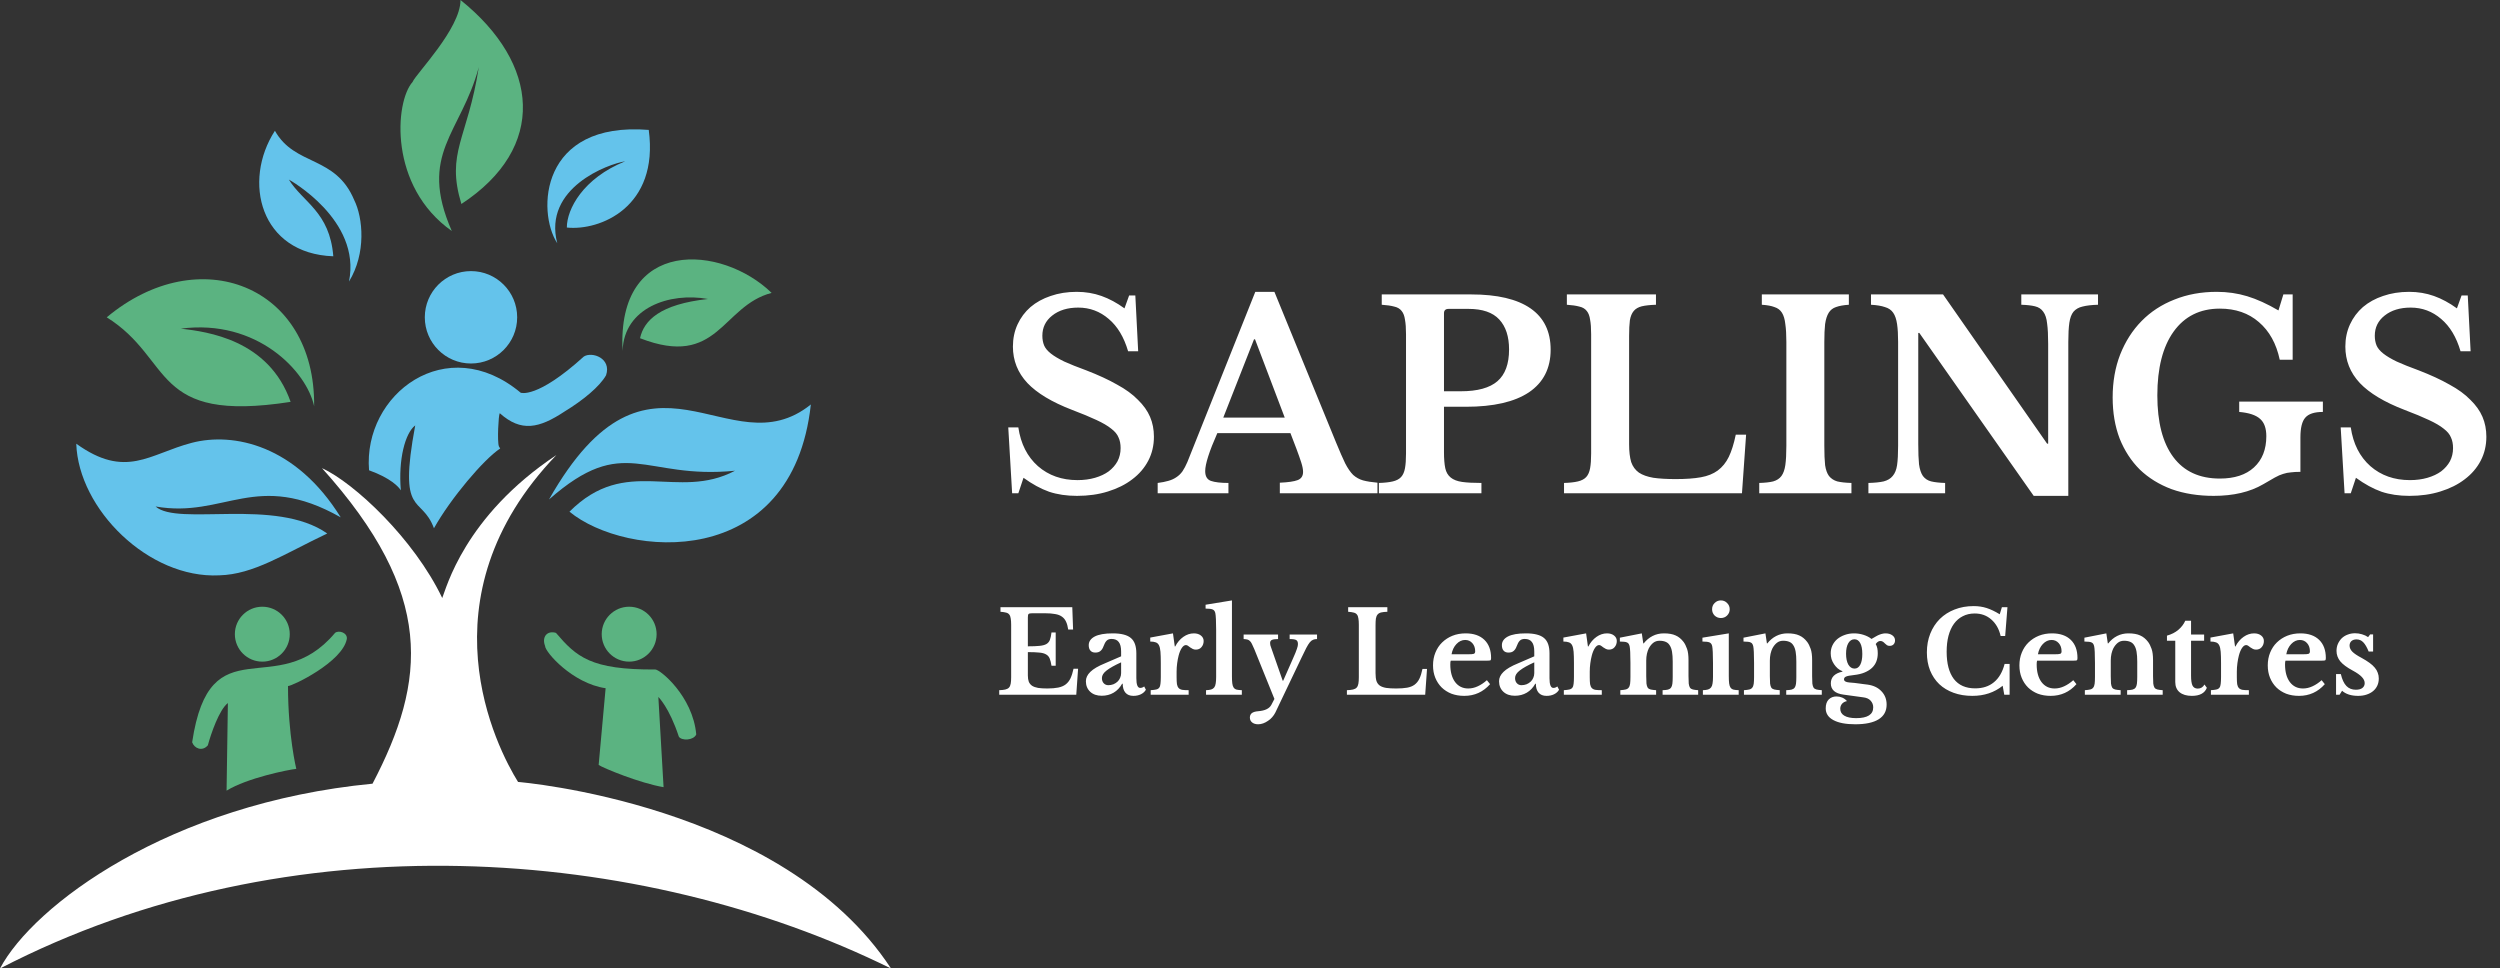 <svg width="968" height="375" viewBox="0 0 968 375" fill="none" xmlns="http://www.w3.org/2000/svg">
<rect x="0" y="0" width="968" height="375" fill="#333333" stroke="none"/>
<path d="M87.73 306.142L88.236 272.22C84.862 274.785 81.657 284.202 80.476 288.59C78.281 291.122 75.245 289.772 74.402 287.409C81.318 241.167 106.961 272.22 129.737 245.048C131.254 243.867 134.628 245.048 134.292 247.411C132.604 256.356 113.203 265.638 111.517 265.638C111.516 284.709 114.723 297.704 114.723 297.704C111.517 298.041 95.658 301.248 87.73 306.142Z" fill="#5BB381"/>
<path d="M345 375.001C248.333 327.24 112.02 316.945 0 375.001C12.822 350.698 65.457 311.038 144.242 303.444C165.161 263.446 168.535 230.03 124.672 181.256C137.156 186.994 160.269 208.597 171.235 231.549C172.753 228.005 179.67 199.989 215.435 176.193C162.293 231.549 192.491 289.773 200.589 302.768C200.589 302.768 303.161 311.038 345 375.001Z" fill="white"/>
<ellipse cx="243.609" cy="245.555" rx="10.628" ry="10.632" fill="#5BB381"/>
<ellipse cx="182.367" cy="122.86" rx="17.883" ry="17.889" fill="#64C3EB"/>
<path d="M193.671 173.657C187.261 177.876 174.439 193.065 168.028 204.541C163.136 191.377 154.026 200.828 160.774 164.712C156.86 167.683 154.194 177.876 155.207 189.859C154.363 188.508 151.326 185.133 142.891 182.095C140.529 152.561 172.921 128.089 201.601 152.055C201.601 152.055 207.843 154.586 226.063 138.047C229.268 136.022 236.86 138.722 234.667 145.304C232.202 149.679 225.726 154.997 218.64 159.312C208.686 165.894 201.797 167.392 193.503 159.987C192.997 160.662 192.491 170.957 193.165 172.813L193.671 173.657Z" fill="#64C3EB"/>
<ellipse cx="101.566" cy="245.555" rx="10.628" ry="10.632" fill="#5BB381"/>
<path d="M262.84 285.214C259.129 273.906 254.911 269.856 254.911 269.856L256.935 304.791C247.825 303.272 233.486 297.365 231.798 296.184L234.498 266.481C221.676 264.624 211.048 252.473 211.048 250.11C209.699 246.566 211.892 244.035 215.265 245.047C223.195 254.33 228.762 259.393 253.73 259.224C255.586 259.224 268.239 269.519 269.588 284.37C268.576 286.733 263.852 286.902 262.84 285.214Z" fill="#5BB381"/>
<path d="M313.958 156.612C306.872 221.588 242.258 216.018 220.496 198.129C242.596 176.02 262.165 194.079 284.603 182.265C249.007 185.809 241.921 167.582 212.566 193.403C251.706 124.378 282.073 182.265 313.958 156.612Z" fill="#64C3EB"/>
<path d="M60.235 196.107C68.839 203.87 106.797 192.563 126.705 206.57C110.002 214.502 98.213 222.438 84.866 222.772C57.535 224.12 30.374 197.118 29.531 171.804C48.763 185.642 57.893 175.736 74.237 171.466C90.371 167.251 114.557 172.309 131.934 200.325C99.205 181.76 86.89 200.831 60.235 196.107Z" fill="#64C3EB"/>
<path d="M112.525 155.604C58.202 164.043 67.481 139.234 41.332 122.863C77.097 92.992 122.141 110.544 121.635 157.292C118.767 143.791 99.535 123.37 70.012 127.251C80.134 128.433 104.09 131.471 112.525 155.604Z" fill="#5BB381"/>
<path d="M129.052 99.234C100.709 98.221 93.793 70.206 106.445 50.629C114.205 64.468 129.895 60.08 137.149 77.463C140.546 84.278 141.873 98.052 135.125 109.022C140.017 85.057 111.844 69.531 111.844 69.531C117.242 78.307 127.702 82.019 129.052 99.234Z" fill="#64C3EB"/>
<path d="M178.648 78.983C211.883 57.212 209.015 24.64 178.311 0C178.311 11.139 160.937 28.69 159.755 31.728C152.84 39.491 150.477 72.232 174.937 89.446C161.78 59.406 178.482 51.811 185.396 25.99C181.013 54.005 172.577 58.9 178.648 78.983Z" fill="#5BB381"/>
<path d="M219.479 88.103C232.132 89.45 255.244 80.337 251.195 50.299C209.02 46.92 207.839 82.024 215.767 94.179C210.2 72.742 235.506 63.46 242.085 62.45C225.721 69.029 219.479 81.012 219.479 88.103Z" fill="#64C3EB"/>
<path d="M274.137 115.768C259.291 113.068 241.577 119.144 241.071 135.852C238.709 91.635 279.535 94.675 298.769 113.407C279.368 118.47 278.187 142.773 247.82 130.957C249.337 124.038 255.579 117.794 274.137 115.768Z" fill="#5BB381"/>
<path d="M390.4 165.5H394.3C395.233 171.834 397.767 176.834 401.9 180.5C406.033 184.1 411.133 185.9 417.2 185.9C419.667 185.9 421.933 185.6 424 185C426.067 184.4 427.833 183.567 429.3 182.5C430.767 181.367 431.9 180.067 432.7 178.6C433.5 177.067 433.9 175.367 433.9 173.5C433.9 171.9 433.633 170.534 433.1 169.4C432.633 168.2 431.7 167.067 430.3 166C428.9 164.867 426.967 163.734 424.5 162.6C422.1 161.467 418.967 160.167 415.1 158.7C407.3 155.7 401.533 152.234 397.8 148.3C394.067 144.3 392.2 139.6 392.2 134.2C392.2 131.067 392.8 128.2 394 125.6C395.2 123 396.867 120.767 399 118.9C401.2 117.034 403.8 115.6 406.8 114.6C409.867 113.534 413.233 113 416.9 113C420.3 113 423.5 113.534 426.5 114.6C429.5 115.667 432.467 117.267 435.4 119.4L437.2 114.4H439.6L440.7 136H436.8C435.2 130.534 432.7 126.367 429.3 123.5C425.9 120.567 421.967 119.1 417.5 119.1C413.367 119.1 410 120.134 407.4 122.2C404.867 124.2 403.6 126.8 403.6 130C403.6 131.4 403.833 132.667 404.3 133.8C404.767 134.867 405.633 135.9 406.9 136.9C408.167 137.9 409.9 138.934 412.1 140C414.3 141 417.133 142.134 420.6 143.4C425.267 145.2 429.233 147.034 432.5 148.9C435.833 150.7 438.533 152.667 440.6 154.8C442.733 156.867 444.3 159.067 445.3 161.4C446.3 163.734 446.8 166.3 446.8 169.1C446.8 172.5 446.067 175.6 444.6 178.4C443.133 181.2 441.067 183.6 438.4 185.6C435.8 187.6 432.667 189.167 429 190.3C425.4 191.434 421.4 192 417 192C413 192 409.4 191.467 406.2 190.4C403 189.267 399.7 187.467 396.3 185L394.3 191H391.9L390.4 165.5ZM499.651 167.7H471.351C468.217 174.767 466.651 179.667 466.651 182.4C466.651 184.4 467.384 185.667 468.851 186.2C470.384 186.734 472.651 187 475.651 187V191H448.251V187C449.851 186.8 451.217 186.534 452.351 186.2C453.551 185.867 454.584 185.4 455.451 184.8C456.384 184.2 457.184 183.434 457.851 182.5C458.517 181.5 459.151 180.3 459.751 178.9L486.051 113H493.451L517.351 171.4C518.751 174.8 519.917 177.467 520.851 179.4C521.851 181.334 522.884 182.834 523.951 183.9C525.084 184.9 526.351 185.6 527.751 186C529.217 186.4 531.084 186.7 533.351 186.9V191H495.551V186.9C498.751 186.767 501.051 186.434 502.451 185.9C503.851 185.367 504.551 184.3 504.551 182.7C504.551 181.767 504.317 180.567 503.851 179.1C503.384 177.634 502.751 175.834 501.951 173.7L499.651 167.7ZM473.651 161.7H497.451L485.951 131.4H485.551L473.651 161.7ZM600.41 135.4C600.41 142.6 597.61 148.1 592.01 151.9C586.41 155.634 578.277 157.5 567.61 157.5H559.11V175.1C559.11 177.634 559.277 179.7 559.61 181.3C559.943 182.834 560.643 184.034 561.71 184.9C562.777 185.767 564.243 186.334 566.11 186.6C567.977 186.867 570.477 187 573.61 187V191H533.91V187C536.11 186.934 537.91 186.734 539.31 186.4C540.71 186.067 541.777 185.5 542.51 184.7C543.243 183.9 543.743 182.767 544.01 181.3C544.277 179.834 544.41 177.934 544.41 175.6V129.4C544.41 127.067 544.277 125.2 544.01 123.8C543.81 122.334 543.377 121.2 542.71 120.4C542.043 119.534 541.077 118.967 539.81 118.7C538.61 118.367 537.01 118.134 535.01 118V114H569.61C579.743 114 587.41 115.8 592.61 119.4C597.81 123 600.41 128.334 600.41 135.4ZM559.11 151.5H565.61C572.077 151.5 576.81 150.2 579.81 147.6C582.81 145 584.31 140.9 584.31 135.3C584.31 130.3 583.043 126.434 580.51 123.7C577.977 120.967 574.01 119.6 568.61 119.6H560.91C559.71 119.6 559.11 120.167 559.11 121.3V151.5ZM674.49 191H605.59V187C607.79 186.934 609.59 186.734 610.99 186.4C612.39 186.067 613.457 185.5 614.19 184.7C614.923 183.9 615.423 182.767 615.69 181.3C615.957 179.834 616.09 177.934 616.09 175.6V129.4C616.09 127.067 615.957 125.2 615.69 123.8C615.49 122.334 615.057 121.2 614.39 120.4C613.723 119.534 612.757 118.967 611.49 118.7C610.29 118.367 608.69 118.134 606.69 118V114H641.19V118C638.923 118.067 637.09 118.267 635.69 118.6C634.357 118.934 633.323 119.534 632.59 120.4C631.857 121.267 631.357 122.467 631.09 124C630.89 125.534 630.79 127.567 630.79 130.1V172C630.79 174.8 631.057 177.1 631.59 178.9C632.19 180.634 633.19 182 634.59 183C635.99 183.934 637.857 184.6 640.19 185C642.523 185.334 645.423 185.5 648.89 185.5C652.757 185.5 655.99 185.267 658.59 184.8C661.19 184.334 663.357 183.467 665.09 182.2C666.89 180.867 668.323 179.1 669.39 176.9C670.457 174.7 671.357 171.834 672.09 168.3H676.09L674.49 191ZM716.878 191H681.178V187C683.445 186.934 685.245 186.734 686.578 186.4C687.978 186 689.045 185.3 689.778 184.3C690.511 183.3 691.011 181.9 691.278 180.1C691.545 178.234 691.678 175.734 691.678 172.6V132.4C691.678 129.6 691.545 127.3 691.278 125.5C691.078 123.634 690.645 122.167 689.978 121.1C689.311 120.034 688.345 119.3 687.078 118.9C685.878 118.434 684.245 118.134 682.178 118V114H715.878V118C713.811 118.134 712.145 118.434 710.878 118.9C709.678 119.3 708.745 120.034 708.078 121.1C707.411 122.167 706.945 123.634 706.678 125.5C706.478 127.3 706.378 129.6 706.378 132.4V172.6C706.378 175.734 706.478 178.234 706.678 180.1C706.945 181.9 707.445 183.3 708.178 184.3C708.978 185.3 710.045 186 711.378 186.4C712.778 186.734 714.611 186.934 716.878 187V191ZM787.449 192L743.149 128.9H742.749V171.9C742.749 175.234 742.849 177.867 743.049 179.8C743.316 181.734 743.816 183.234 744.549 184.3C745.349 185.367 746.416 186.067 747.749 186.4C749.149 186.734 750.949 186.934 753.149 187V191H723.449V187C725.916 186.934 727.883 186.734 729.349 186.4C730.883 186 732.049 185.3 732.849 184.3C733.716 183.3 734.283 181.9 734.549 180.1C734.816 178.234 734.949 175.734 734.949 172.6V132.4C734.949 129.6 734.816 127.3 734.549 125.5C734.283 123.634 733.783 122.167 733.049 121.1C732.316 120.034 731.249 119.3 729.849 118.9C728.516 118.434 726.716 118.134 724.449 118V114H752.349L792.649 171.8H793.049V133.1C793.049 129.834 792.916 127.234 792.649 125.3C792.449 123.3 791.949 121.767 791.149 120.7C790.416 119.634 789.349 118.934 787.949 118.6C786.616 118.267 784.849 118.067 782.649 118V114H812.349V118C809.883 118.067 807.883 118.3 806.349 118.7C804.883 119.034 803.716 119.7 802.849 120.7C802.049 121.7 801.516 123.134 801.249 125C800.983 126.867 800.849 129.334 800.849 132.4V192H787.449ZM857.12 192C851.12 192 845.687 191.134 840.82 189.4C836.02 187.6 831.92 185.067 828.52 181.8C825.187 178.467 822.587 174.467 820.72 169.8C818.92 165.067 818.02 159.767 818.02 153.9C818.02 147.834 818.987 142.3 820.92 137.3C822.92 132.234 825.687 127.9 829.22 124.3C832.754 120.7 836.987 117.934 841.92 116C846.854 114 852.32 113 858.32 113C862.454 113 866.387 113.567 870.12 114.7C873.854 115.834 877.887 117.667 882.22 120.2L884.12 114H887.72V139.3H882.72C881.387 133.034 878.687 128.167 874.62 124.7C870.62 121.234 865.587 119.5 859.52 119.5C851.854 119.5 845.887 122.467 841.62 128.4C837.42 134.267 835.32 142.5 835.32 153.1C835.32 163.5 837.387 171.467 841.52 177C845.654 182.534 851.654 185.3 859.52 185.3C865.187 185.3 869.587 183.867 872.72 181C875.92 178.067 877.52 174.034 877.52 168.9C877.52 165.834 876.72 163.6 875.12 162.2C873.52 160.734 870.82 159.834 867.02 159.5V155.5H899.42V159.5C896.154 159.5 893.887 160.234 892.62 161.7C891.354 163.1 890.72 165.667 890.72 169.4V182.7C889.254 182.7 888.02 182.767 887.02 182.9C886.02 182.967 885.02 183.167 884.02 183.5C883.087 183.767 882.02 184.234 880.82 184.9C879.62 185.567 878.12 186.434 876.32 187.5C871.187 190.5 864.787 192 857.12 192ZM906.318 165.5H910.218C911.151 171.834 913.685 176.834 917.818 180.5C921.951 184.1 927.051 185.9 933.118 185.9C935.585 185.9 937.851 185.6 939.918 185C941.985 184.4 943.751 183.567 945.218 182.5C946.685 181.367 947.818 180.067 948.618 178.6C949.418 177.067 949.818 175.367 949.818 173.5C949.818 171.9 949.551 170.534 949.018 169.4C948.551 168.2 947.618 167.067 946.218 166C944.818 164.867 942.885 163.734 940.418 162.6C938.018 161.467 934.885 160.167 931.018 158.7C923.218 155.7 917.451 152.234 913.718 148.3C909.985 144.3 908.118 139.6 908.118 134.2C908.118 131.067 908.718 128.2 909.918 125.6C911.118 123 912.785 120.767 914.918 118.9C917.118 117.034 919.718 115.6 922.718 114.6C925.785 113.534 929.151 113 932.818 113C936.218 113 939.418 113.534 942.418 114.6C945.418 115.667 948.385 117.267 951.318 119.4L953.118 114.4H955.518L956.618 136H952.718C951.118 130.534 948.618 126.367 945.218 123.5C941.818 120.567 937.885 119.1 933.418 119.1C929.285 119.1 925.918 120.134 923.318 122.2C920.785 124.2 919.518 126.8 919.518 130C919.518 131.4 919.751 132.667 920.218 133.8C920.685 134.867 921.551 135.9 922.818 136.9C924.085 137.9 925.818 138.934 928.018 140C930.218 141 933.051 142.134 936.518 143.4C941.185 145.2 945.151 147.034 948.418 148.9C951.751 150.7 954.451 152.667 956.518 154.8C958.651 156.867 960.218 159.067 961.218 161.4C962.218 163.734 962.718 166.3 962.718 169.1C962.718 172.5 961.985 175.6 960.518 178.4C959.051 181.2 956.985 183.6 954.318 185.6C951.718 187.6 948.585 189.167 944.918 190.3C941.318 191.434 937.318 192 932.918 192C928.918 192 925.318 191.467 922.118 190.4C918.918 189.267 915.618 187.467 912.218 185L910.218 191H907.818L906.318 165.5Z" fill="white"/>
<path d="M397.987 250.256C399.865 250.256 401.375 250.198 402.519 250.08C403.663 249.963 404.543 249.728 405.159 249.376C405.805 248.995 406.259 248.452 406.523 247.748C406.787 247.044 406.993 246.091 407.139 244.888H408.767V257.78H407.139C406.963 256.607 406.729 255.668 406.435 254.964C406.142 254.26 405.673 253.732 405.027 253.38C404.382 252.999 403.502 252.764 402.387 252.676C401.302 252.559 399.835 252.5 397.987 252.5V261.564C397.987 262.503 398.105 263.295 398.339 263.94C398.603 264.586 399.029 265.114 399.615 265.524C400.202 265.906 400.979 266.184 401.947 266.36C402.915 266.507 404.103 266.58 405.511 266.58C407.183 266.58 408.591 266.463 409.735 266.228C410.909 265.994 411.877 265.583 412.639 264.996C413.402 264.41 414.018 263.632 414.487 262.664C414.957 261.667 415.353 260.42 415.675 258.924H417.435L416.731 269H386.899V267.24C387.867 267.211 388.659 267.123 389.275 266.976C389.891 266.83 390.361 266.58 390.683 266.228C391.006 265.876 391.226 265.378 391.343 264.732C391.461 264.087 391.519 263.251 391.519 262.224V241.896C391.519 240.87 391.461 240.048 391.343 239.432C391.255 238.787 391.065 238.288 390.771 237.936C390.478 237.555 390.053 237.306 389.495 237.188C388.967 237.042 388.263 236.939 387.383 236.88V235.12H415.191L415.499 243.744H413.607C413.431 242.512 413.153 241.5 412.771 240.708C412.39 239.887 411.862 239.242 411.187 238.772C410.513 238.274 409.633 237.936 408.547 237.76C407.491 237.555 406.186 237.452 404.631 237.452H399.659C398.897 237.452 398.427 237.555 398.251 237.76C398.075 237.936 397.987 238.376 397.987 239.08V250.256ZM434.097 256.46C431.633 257.575 429.77 258.616 428.509 259.584C427.277 260.523 426.661 261.506 426.661 262.532C426.661 263.383 426.896 264.058 427.365 264.556C427.834 265.055 428.421 265.304 429.125 265.304C429.829 265.304 430.489 265.187 431.105 264.952C431.721 264.688 432.249 264.351 432.689 263.94C433.129 263.53 433.466 263.046 433.701 262.488C433.965 261.902 434.097 261.286 434.097 260.64V256.46ZM434.097 254.128V252.28C434.097 250.579 433.789 249.347 433.173 248.584C432.586 247.792 431.662 247.396 430.401 247.396C429.55 247.396 428.905 247.631 428.465 248.1C428.025 248.54 427.614 249.288 427.233 250.344C426.969 251.078 426.588 251.65 426.089 252.06C425.62 252.471 424.96 252.676 424.109 252.676C423.288 252.676 422.657 252.427 422.217 251.928C421.777 251.43 421.557 250.726 421.557 249.816C421.557 248.408 422.32 247.294 423.845 246.472C425.4 245.651 427.732 245.24 430.841 245.24C434.126 245.24 436.473 245.842 437.881 247.044C439.289 248.218 439.993 250.198 439.993 252.984V262.62C439.993 265.114 440.492 266.36 441.489 266.36C442.046 266.36 442.56 266.17 443.029 265.788L443.689 267.064C443.278 267.798 442.633 268.384 441.753 268.824C440.902 269.235 439.934 269.44 438.849 269.44C437.5 269.44 436.473 269.03 435.769 268.208C435.065 267.387 434.713 266.228 434.713 264.732H434.493C433.642 266.258 432.542 267.416 431.193 268.208C429.844 269 428.304 269.396 426.573 269.396C424.725 269.396 423.244 268.883 422.129 267.856C421.014 266.8 420.457 265.436 420.457 263.764C420.457 262.474 421.029 261.271 422.173 260.156C423.317 259.012 425.224 257.898 427.893 256.812L434.097 254.128ZM455.579 262.18C455.579 263.324 455.623 264.234 455.711 264.908C455.828 265.554 456.048 266.052 456.371 266.404C456.693 266.756 457.163 266.991 457.779 267.108C458.395 267.196 459.216 267.24 460.243 267.24V269H445.547V267.24C446.427 267.182 447.131 267.094 447.659 266.976C448.187 266.859 448.583 266.624 448.847 266.272C449.111 265.92 449.272 265.422 449.331 264.776C449.419 264.102 449.463 263.207 449.463 262.092V256.724C449.463 254.906 449.419 253.454 449.331 252.368C449.243 251.283 449.052 250.447 448.759 249.86C448.465 249.274 448.04 248.892 447.483 248.716C446.955 248.511 446.251 248.408 445.371 248.408V246.868L454.171 245.24L454.875 250.3H455.051C455.843 248.746 456.884 247.514 458.175 246.604C459.465 245.695 460.829 245.24 462.267 245.24C463.381 245.24 464.291 245.519 464.995 246.076C465.699 246.634 466.051 247.338 466.051 248.188C466.051 249.127 465.772 249.919 465.215 250.564C464.687 251.21 463.953 251.532 463.015 251.532C462.575 251.532 462.179 251.444 461.827 251.268C461.475 251.092 461.152 250.902 460.859 250.696C460.595 250.462 460.316 250.256 460.023 250.08C459.759 249.875 459.48 249.772 459.187 249.772C458.629 249.772 458.101 250.139 457.603 250.872C457.104 251.606 456.693 252.588 456.371 253.82C456.136 254.7 455.945 255.698 455.799 256.812C455.652 257.898 455.579 258.983 455.579 260.068V262.18ZM477.009 261.784C477.009 262.958 477.053 263.896 477.141 264.6C477.229 265.304 477.405 265.847 477.669 266.228C477.933 266.61 478.314 266.874 478.813 267.02C479.311 267.138 479.986 267.211 480.837 267.24V269H466.977V267.24C467.798 267.211 468.458 267.123 468.957 266.976C469.485 266.8 469.881 266.536 470.145 266.184C470.438 265.803 470.629 265.29 470.717 264.644C470.834 263.97 470.893 263.119 470.893 262.092V243.92C470.893 242.219 470.863 240.826 470.805 239.74C470.746 238.626 470.673 237.863 470.585 237.452C470.438 236.719 470.101 236.235 469.573 236C469.074 235.766 468.15 235.648 466.801 235.648V234.152L477.009 232.48V261.784ZM493.808 275.908C493.485 276.554 493.074 277.155 492.576 277.712C492.106 278.27 491.564 278.739 490.948 279.12C490.361 279.531 489.745 279.854 489.1 280.088C488.454 280.323 487.809 280.44 487.164 280.44C486.196 280.44 485.418 280.206 484.832 279.736C484.245 279.267 483.952 278.636 483.952 277.844C483.952 277.111 484.201 276.539 484.7 276.128C485.228 275.718 486.064 275.468 487.208 275.38C489.818 275.175 491.505 274.354 492.268 272.916L493.456 270.628L485.668 251.356C485.316 250.506 485.008 249.831 484.744 249.332C484.509 248.834 484.245 248.452 483.952 248.188C483.658 247.895 483.321 247.704 482.94 247.616C482.558 247.528 482.089 247.47 481.532 247.44V245.68H494.864V247.44C493.72 247.44 492.913 247.558 492.444 247.792C492.004 247.998 491.784 248.394 491.784 248.98C491.784 249.215 491.813 249.494 491.872 249.816C491.96 250.11 492.062 250.418 492.18 250.74L496.668 263.588H496.844L500.628 255.008C501.009 254.099 501.332 253.351 501.596 252.764C501.86 252.148 502.05 251.635 502.168 251.224C502.314 250.784 502.417 250.432 502.476 250.168C502.534 249.904 502.564 249.64 502.564 249.376C502.564 248.614 502.344 248.1 501.904 247.836C501.493 247.572 500.642 247.44 499.352 247.44V245.68H509.956V247.44C509.369 247.44 508.87 247.528 508.46 247.704C508.049 247.851 507.624 248.174 507.184 248.672C506.773 249.171 506.304 249.919 505.776 250.916C505.277 251.884 504.646 253.175 503.884 254.788L493.808 275.908ZM551.836 269H521.52V267.24C522.488 267.211 523.28 267.123 523.896 266.976C524.512 266.83 524.982 266.58 525.304 266.228C525.627 265.876 525.847 265.378 525.964 264.732C526.082 264.087 526.14 263.251 526.14 262.224V241.896C526.14 240.87 526.082 240.048 525.964 239.432C525.876 238.787 525.686 238.288 525.392 237.936C525.099 237.555 524.674 237.306 524.116 237.188C523.588 237.042 522.884 236.939 522.004 236.88V235.12H537.184V236.88C536.187 236.91 535.38 236.998 534.764 237.144C534.178 237.291 533.723 237.555 533.4 237.936C533.078 238.318 532.858 238.846 532.74 239.52C532.652 240.195 532.608 241.09 532.608 242.204V260.64C532.608 261.872 532.726 262.884 532.96 263.676C533.224 264.439 533.664 265.04 534.28 265.48C534.896 265.891 535.718 266.184 536.744 266.36C537.771 266.507 539.047 266.58 540.572 266.58C542.274 266.58 543.696 266.478 544.84 266.272C545.984 266.067 546.938 265.686 547.7 265.128C548.492 264.542 549.123 263.764 549.592 262.796C550.062 261.828 550.458 260.567 550.78 259.012H552.54L551.836 269ZM576.955 264.908C574.286 267.93 570.957 269.44 566.967 269.44C565.149 269.44 563.491 269.162 561.995 268.604C560.529 268.018 559.267 267.211 558.211 266.184C557.155 265.128 556.334 263.882 555.747 262.444C555.161 261.007 554.867 259.408 554.867 257.648C554.867 255.83 555.175 254.172 555.791 252.676C556.407 251.151 557.273 249.846 558.387 248.76C559.531 247.646 560.866 246.78 562.391 246.164C563.946 245.548 565.647 245.24 567.495 245.24C570.605 245.24 573.025 246.076 574.755 247.748C576.486 249.42 577.351 251.767 577.351 254.788C577.351 255.258 577.278 255.551 577.131 255.668C576.985 255.756 576.574 255.8 575.899 255.8H561.731C561.614 256.064 561.555 256.548 561.555 257.252C561.555 260.127 562.171 262.4 563.403 264.072C564.665 265.744 566.366 266.58 568.507 266.58C569.739 266.58 570.957 266.302 572.159 265.744C573.391 265.187 574.579 264.395 575.723 263.368L576.955 264.908ZM568.419 253.336C569.593 253.336 570.341 253.278 570.663 253.16C571.015 253.014 571.191 252.691 571.191 252.192C571.191 250.902 570.825 249.846 570.091 249.024C569.358 248.203 568.434 247.792 567.319 247.792C566.058 247.792 564.929 248.32 563.931 249.376C562.963 250.403 562.333 251.723 562.039 253.336H568.419ZM594.07 256.46C591.606 257.575 589.743 258.616 588.482 259.584C587.25 260.523 586.634 261.506 586.634 262.532C586.634 263.383 586.868 264.058 587.338 264.556C587.807 265.055 588.394 265.304 589.098 265.304C589.802 265.304 590.462 265.187 591.078 264.952C591.694 264.688 592.222 264.351 592.662 263.94C593.102 263.53 593.439 263.046 593.674 262.488C593.938 261.902 594.07 261.286 594.07 260.64V256.46ZM594.07 254.128V252.28C594.07 250.579 593.762 249.347 593.146 248.584C592.559 247.792 591.635 247.396 590.374 247.396C589.523 247.396 588.878 247.631 588.438 248.1C587.998 248.54 587.587 249.288 587.206 250.344C586.942 251.078 586.56 251.65 586.062 252.06C585.592 252.471 584.932 252.676 584.082 252.676C583.26 252.676 582.63 252.427 582.19 251.928C581.75 251.43 581.53 250.726 581.53 249.816C581.53 248.408 582.292 247.294 583.818 246.472C585.372 245.651 587.704 245.24 590.814 245.24C594.099 245.24 596.446 245.842 597.854 247.044C599.262 248.218 599.966 250.198 599.966 252.984V262.62C599.966 265.114 600.464 266.36 601.462 266.36C602.019 266.36 602.532 266.17 603.002 265.788L603.662 267.064C603.251 267.798 602.606 268.384 601.726 268.824C600.875 269.235 599.907 269.44 598.822 269.44C597.472 269.44 596.446 269.03 595.742 268.208C595.038 267.387 594.686 266.228 594.686 264.732H594.466C593.615 266.258 592.515 267.416 591.166 268.208C589.816 269 588.276 269.396 586.546 269.396C584.698 269.396 583.216 268.883 582.102 267.856C580.987 266.8 580.43 265.436 580.43 263.764C580.43 262.474 581.002 261.271 582.146 260.156C583.29 259.012 585.196 257.898 587.866 256.812L594.07 254.128ZM615.551 262.18C615.551 263.324 615.595 264.234 615.683 264.908C615.801 265.554 616.021 266.052 616.343 266.404C616.666 266.756 617.135 266.991 617.751 267.108C618.367 267.196 619.189 267.24 620.215 267.24V269H605.519V267.24C606.399 267.182 607.103 267.094 607.631 266.976C608.159 266.859 608.555 266.624 608.819 266.272C609.083 265.92 609.245 265.422 609.303 264.776C609.391 264.102 609.435 263.207 609.435 262.092V256.724C609.435 254.906 609.391 253.454 609.303 252.368C609.215 251.283 609.025 250.447 608.731 249.86C608.438 249.274 608.013 248.892 607.455 248.716C606.927 248.511 606.223 248.408 605.343 248.408V246.868L614.143 245.24L614.847 250.3H615.023C615.815 248.746 616.857 247.514 618.147 246.604C619.438 245.695 620.802 245.24 622.239 245.24C623.354 245.24 624.263 245.519 624.967 246.076C625.671 246.634 626.023 247.338 626.023 248.188C626.023 249.127 625.745 249.919 625.187 250.564C624.659 251.21 623.926 251.532 622.987 251.532C622.547 251.532 622.151 251.444 621.799 251.268C621.447 251.092 621.125 250.902 620.831 250.696C620.567 250.462 620.289 250.256 619.995 250.08C619.731 249.875 619.453 249.772 619.159 249.772C618.602 249.772 618.074 250.139 617.575 250.872C617.077 251.606 616.666 252.588 616.343 253.82C616.109 254.7 615.918 255.698 615.771 256.812C615.625 257.898 615.551 258.983 615.551 260.068V262.18ZM637.421 261.828C637.421 263.031 637.451 263.984 637.509 264.688C637.597 265.363 637.759 265.891 637.993 266.272C638.257 266.624 638.639 266.859 639.137 266.976C639.665 267.094 640.369 267.182 641.249 267.24V269H627.389V267.24C628.24 267.182 628.915 267.094 629.413 266.976C629.941 266.859 630.337 266.624 630.601 266.272C630.895 265.92 631.085 265.422 631.173 264.776C631.261 264.131 631.305 263.251 631.305 262.136V256.636C631.305 254.906 631.276 253.512 631.217 252.456C631.159 251.371 631.085 250.638 630.997 250.256C630.909 249.875 630.792 249.567 630.645 249.332C630.499 249.068 630.279 248.878 629.985 248.76C629.692 248.614 629.325 248.526 628.885 248.496C628.445 248.438 627.888 248.408 627.213 248.408V246.912L635.705 245.24L636.277 249.112H636.453C637.421 247.88 638.565 246.927 639.885 246.252C641.205 245.578 642.657 245.24 644.241 245.24C646.119 245.24 647.629 245.504 648.773 246.032C649.947 246.531 650.988 247.382 651.897 248.584C652.396 249.259 652.836 250.139 653.217 251.224C653.599 252.28 653.789 253.747 653.789 255.624V261.828C653.789 263.031 653.819 263.984 653.877 264.688C653.965 265.363 654.127 265.891 654.361 266.272C654.625 266.624 655.007 266.859 655.505 266.976C656.004 267.094 656.679 267.182 657.529 267.24V269H643.757V267.24C644.637 267.211 645.327 267.138 645.825 267.02C646.353 266.874 646.749 266.624 647.013 266.272C647.277 265.92 647.453 265.422 647.541 264.776C647.629 264.102 647.673 263.222 647.673 262.136V256.152C647.673 254.656 647.585 253.395 647.409 252.368C647.233 251.342 646.94 250.52 646.529 249.904C646.148 249.259 645.635 248.804 644.989 248.54C644.344 248.247 643.537 248.1 642.569 248.1C641.631 248.1 640.824 248.364 640.149 248.892C639.475 249.42 638.888 250.154 638.389 251.092C638.125 251.62 637.891 252.31 637.685 253.16C637.509 253.982 637.421 254.847 637.421 255.756V261.828ZM669.39 261.784C669.39 262.958 669.434 263.896 669.522 264.6C669.61 265.304 669.786 265.847 670.05 266.228C670.314 266.61 670.695 266.874 671.194 267.02C671.693 267.138 672.367 267.211 673.218 267.24V269H659.358V267.24C660.179 267.211 660.839 267.123 661.338 266.976C661.866 266.8 662.262 266.536 662.526 266.184C662.819 265.803 663.01 265.29 663.098 264.644C663.215 263.97 663.274 263.119 663.274 262.092V256.68C663.274 254.979 663.245 253.586 663.186 252.5C663.127 251.386 663.054 250.623 662.966 250.212C662.819 249.479 662.482 248.995 661.954 248.76C661.455 248.526 660.531 248.408 659.182 248.408V246.912L669.39 245.24V261.784ZM662.922 235.912C662.922 234.944 663.245 234.138 663.89 233.492C664.565 232.818 665.371 232.48 666.31 232.48C667.278 232.48 668.085 232.818 668.73 233.492C669.405 234.138 669.742 234.944 669.742 235.912C669.742 236.851 669.405 237.658 668.73 238.332C668.085 238.978 667.278 239.3 666.31 239.3C665.371 239.3 664.565 238.978 663.89 238.332C663.245 237.658 662.922 236.851 662.922 235.912ZM685.288 261.828C685.288 263.031 685.318 263.984 685.376 264.688C685.464 265.363 685.626 265.891 685.86 266.272C686.124 266.624 686.506 266.859 687.004 266.976C687.532 267.094 688.236 267.182 689.116 267.24V269H675.256V267.24C676.107 267.182 676.782 267.094 677.28 266.976C677.808 266.859 678.204 266.624 678.468 266.272C678.762 265.92 678.952 265.422 679.04 264.776C679.128 264.131 679.172 263.251 679.172 262.136V256.636C679.172 254.906 679.143 253.512 679.084 252.456C679.026 251.371 678.952 250.638 678.864 250.256C678.776 249.875 678.659 249.567 678.512 249.332C678.366 249.068 678.146 248.878 677.852 248.76C677.559 248.614 677.192 248.526 676.752 248.496C676.312 248.438 675.755 248.408 675.08 248.408V246.912L683.572 245.24L684.144 249.112H684.32C685.288 247.88 686.432 246.927 687.752 246.252C689.072 245.578 690.524 245.24 692.108 245.24C693.986 245.24 695.496 245.504 696.64 246.032C697.814 246.531 698.855 247.382 699.764 248.584C700.263 249.259 700.703 250.139 701.084 251.224C701.466 252.28 701.656 253.747 701.656 255.624V261.828C701.656 263.031 701.686 263.984 701.744 264.688C701.832 265.363 701.994 265.891 702.228 266.272C702.492 266.624 702.874 266.859 703.372 266.976C703.871 267.094 704.546 267.182 705.396 267.24V269H691.624V267.24C692.504 267.211 693.194 267.138 693.692 267.02C694.22 266.874 694.616 266.624 694.88 266.272C695.144 265.92 695.32 265.422 695.408 264.776C695.496 264.102 695.54 263.222 695.54 262.136V256.152C695.54 254.656 695.452 253.395 695.276 252.368C695.1 251.342 694.807 250.52 694.396 249.904C694.015 249.259 693.502 248.804 692.856 248.54C692.211 248.247 691.404 248.1 690.436 248.1C689.498 248.1 688.691 248.364 688.016 248.892C687.342 249.42 686.755 250.154 686.256 251.092C685.992 251.62 685.758 252.31 685.552 253.16C685.376 253.982 685.288 254.847 685.288 255.756V261.828ZM715.981 264.248C716.773 264.307 717.463 264.366 718.049 264.424C718.665 264.483 719.237 264.556 719.765 264.644C720.323 264.703 720.865 264.776 721.393 264.864C721.951 264.923 722.537 264.996 723.153 265.084C725.441 265.407 727.231 266.272 728.521 267.68C729.841 269.059 730.501 270.775 730.501 272.828C730.501 275.322 729.475 277.214 727.421 278.504C725.368 279.795 722.347 280.44 718.357 280.44C714.691 280.44 711.86 279.898 709.865 278.812C707.9 277.756 706.917 276.246 706.917 274.28C706.917 272.755 707.313 271.596 708.105 270.804C708.897 270.042 709.895 269.66 711.097 269.66C711.86 269.66 712.593 269.807 713.297 270.1C714.031 270.423 714.647 270.878 715.145 271.464C714.383 271.611 713.752 271.948 713.253 272.476C712.784 273.034 712.549 273.679 712.549 274.412C712.549 275.586 713.063 276.48 714.089 277.096C715.145 277.742 716.685 278.064 718.709 278.064C723.109 278.064 725.309 276.671 725.309 273.884C725.309 272.887 724.972 272.022 724.297 271.288C723.652 270.584 722.713 270.159 721.481 270.012L713.781 268.956C710.525 268.516 708.897 267.064 708.897 264.6C708.897 263.398 709.279 262.415 710.041 261.652C710.833 260.89 711.948 260.362 713.385 260.068V259.892C712.711 259.628 712.095 259.262 711.537 258.792C711.009 258.323 710.54 257.78 710.129 257.164C709.719 256.548 709.396 255.888 709.161 255.184C708.956 254.451 708.853 253.703 708.853 252.94C708.853 251.855 709.073 250.843 709.513 249.904C709.983 248.936 710.613 248.115 711.405 247.44C712.227 246.766 713.18 246.238 714.265 245.856C715.38 245.446 716.583 245.24 717.873 245.24C719.135 245.24 720.367 245.431 721.569 245.812C722.772 246.194 723.799 246.722 724.649 247.396C725.324 246.986 725.911 246.648 726.409 246.384C726.908 246.091 727.363 245.871 727.773 245.724C728.213 245.548 728.609 245.431 728.961 245.372C729.313 245.284 729.665 245.24 730.017 245.24C731.132 245.24 732.027 245.49 732.701 245.988C733.405 246.487 733.757 247.147 733.757 247.968C733.757 248.584 733.567 249.098 733.185 249.508C732.804 249.89 732.305 250.08 731.689 250.08C731.249 250.08 730.897 249.992 730.633 249.816C730.369 249.611 730.105 249.391 729.841 249.156C729.607 248.892 729.357 248.672 729.093 248.496C728.829 248.291 728.477 248.188 728.037 248.188C727.421 248.188 726.835 248.584 726.277 249.376C726.571 249.875 726.776 250.418 726.893 251.004C727.011 251.562 727.069 252.222 727.069 252.984C727.069 254.099 726.893 255.126 726.541 256.064C726.189 257.003 725.632 257.839 724.869 258.572C724.136 259.276 723.183 259.878 722.009 260.376C720.836 260.875 719.413 261.212 717.741 261.388C716.333 261.535 715.351 261.726 714.793 261.96C714.265 262.195 714.001 262.547 714.001 263.016C714.001 263.72 714.661 264.131 715.981 264.248ZM718.093 258.88C719.032 258.88 719.765 258.382 720.293 257.384C720.821 256.387 721.085 254.994 721.085 253.204C721.085 251.386 720.821 249.992 720.293 249.024C719.765 248.027 719.017 247.528 718.049 247.528C717.052 247.528 716.26 248.027 715.673 249.024C715.087 250.022 714.793 251.386 714.793 253.116C714.793 254.876 715.087 256.284 715.673 257.34C716.289 258.367 717.096 258.88 718.093 258.88ZM775.128 235.12H777.284L776.404 246.252H774.644C774.028 243.554 772.825 241.427 771.036 239.872C769.276 238.318 767.134 237.54 764.612 237.54C762.881 237.54 761.341 237.892 759.992 238.596C758.642 239.271 757.498 240.254 756.56 241.544C755.65 242.806 754.946 244.36 754.448 246.208C753.978 248.027 753.744 250.08 753.744 252.368C753.744 256.915 754.668 260.42 756.516 262.884C758.393 265.319 761.15 266.536 764.788 266.536C767.721 266.536 770.141 265.744 772.048 264.16C773.984 262.576 775.362 260.215 776.184 257.076H778.12V269H776.052L775.436 265.524C772.209 268.135 768.293 269.44 763.688 269.44C761.018 269.44 758.598 269.044 756.428 268.252C754.257 267.46 752.409 266.346 750.884 264.908C749.358 263.442 748.17 261.667 747.32 259.584C746.498 257.502 746.088 255.184 746.088 252.632C746.088 249.963 746.528 247.528 747.408 245.328C748.288 243.128 749.52 241.236 751.104 239.652C752.717 238.068 754.624 236.851 756.824 236C759.053 235.12 761.517 234.68 764.216 234.68C766.005 234.68 767.677 234.93 769.232 235.428C770.786 235.927 772.473 236.734 774.292 237.848L775.128 235.12ZM804.002 264.908C801.333 267.93 798.004 269.44 794.014 269.44C792.196 269.44 790.538 269.162 789.042 268.604C787.576 268.018 786.314 267.211 785.258 266.184C784.202 265.128 783.381 263.882 782.794 262.444C782.208 261.007 781.914 259.408 781.914 257.648C781.914 255.83 782.222 254.172 782.838 252.676C783.454 251.151 784.32 249.846 785.434 248.76C786.578 247.646 787.913 246.78 789.438 246.164C790.993 245.548 792.694 245.24 794.542 245.24C797.652 245.24 800.072 246.076 801.802 247.748C803.533 249.42 804.398 251.767 804.398 254.788C804.398 255.258 804.325 255.551 804.178 255.668C804.032 255.756 803.621 255.8 802.946 255.8H788.778C788.661 256.064 788.602 256.548 788.602 257.252C788.602 260.127 789.218 262.4 790.45 264.072C791.712 265.744 793.413 266.58 795.554 266.58C796.786 266.58 798.004 266.302 799.206 265.744C800.438 265.187 801.626 264.395 802.77 263.368L804.002 264.908ZM795.466 253.336C796.64 253.336 797.388 253.278 797.71 253.16C798.062 253.014 798.238 252.691 798.238 252.192C798.238 250.902 797.872 249.846 797.138 249.024C796.405 248.203 795.481 247.792 794.366 247.792C793.105 247.792 791.976 248.32 790.978 249.376C790.01 250.403 789.38 251.723 789.086 253.336H795.466ZM817.288 261.828C817.288 263.031 817.318 263.984 817.376 264.688C817.464 265.363 817.626 265.891 817.86 266.272C818.124 266.624 818.506 266.859 819.004 266.976C819.532 267.094 820.236 267.182 821.116 267.24V269H807.256V267.24C808.107 267.182 808.782 267.094 809.28 266.976C809.808 266.859 810.204 266.624 810.468 266.272C810.762 265.92 810.952 265.422 811.04 264.776C811.128 264.131 811.172 263.251 811.172 262.136V256.636C811.172 254.906 811.143 253.512 811.084 252.456C811.026 251.371 810.952 250.638 810.864 250.256C810.776 249.875 810.659 249.567 810.512 249.332C810.366 249.068 810.146 248.878 809.852 248.76C809.559 248.614 809.192 248.526 808.752 248.496C808.312 248.438 807.755 248.408 807.08 248.408V246.912L815.572 245.24L816.144 249.112H816.32C817.288 247.88 818.432 246.927 819.752 246.252C821.072 245.578 822.524 245.24 824.108 245.24C825.986 245.24 827.496 245.504 828.64 246.032C829.814 246.531 830.855 247.382 831.764 248.584C832.263 249.259 832.703 250.139 833.084 251.224C833.466 252.28 833.656 253.747 833.656 255.624V261.828C833.656 263.031 833.686 263.984 833.744 264.688C833.832 265.363 833.994 265.891 834.228 266.272C834.492 266.624 834.874 266.859 835.372 266.976C835.871 267.094 836.546 267.182 837.396 267.24V269H823.624V267.24C824.504 267.211 825.194 267.138 825.692 267.02C826.22 266.874 826.616 266.624 826.88 266.272C827.144 265.92 827.32 265.422 827.408 264.776C827.496 264.102 827.54 263.222 827.54 262.136V256.152C827.54 254.656 827.452 253.395 827.276 252.368C827.1 251.342 826.807 250.52 826.396 249.904C826.015 249.259 825.502 248.804 824.856 248.54C824.211 248.247 823.404 248.1 822.436 248.1C821.498 248.1 820.691 248.364 820.016 248.892C819.342 249.42 818.755 250.154 818.256 251.092C817.992 251.62 817.758 252.31 817.552 253.16C817.376 253.982 817.288 254.847 817.288 255.756V261.828ZM839.049 248.1V246.12C840.809 245.622 842.276 244.874 843.449 243.876C844.652 242.85 845.547 241.676 846.133 240.356H848.377V245.68H853.437V248.1H848.377V261.608C848.377 263.427 848.568 264.718 848.949 265.48C849.36 266.243 850.035 266.624 850.973 266.624C852.117 266.624 852.983 266.096 853.569 265.04L854.493 266.316C853.672 268.399 851.736 269.44 848.685 269.44C846.661 269.44 845.077 268.971 843.933 268.032C842.819 267.094 842.261 265.774 842.261 264.072V248.1H839.049ZM866.102 262.18C866.102 263.324 866.146 264.234 866.234 264.908C866.351 265.554 866.571 266.052 866.894 266.404C867.217 266.756 867.686 266.991 868.302 267.108C868.918 267.196 869.739 267.24 870.766 267.24V269H856.07V267.24C856.95 267.182 857.654 267.094 858.182 266.976C858.71 266.859 859.106 266.624 859.37 266.272C859.634 265.92 859.795 265.422 859.854 264.776C859.942 264.102 859.986 263.207 859.986 262.092V256.724C859.986 254.906 859.942 253.454 859.854 252.368C859.766 251.283 859.575 250.447 859.282 249.86C858.989 249.274 858.563 248.892 858.006 248.716C857.478 248.511 856.774 248.408 855.894 248.408V246.868L864.694 245.24L865.398 250.3H865.574C866.366 248.746 867.407 247.514 868.698 246.604C869.989 245.695 871.353 245.24 872.79 245.24C873.905 245.24 874.814 245.519 875.518 246.076C876.222 246.634 876.574 247.338 876.574 248.188C876.574 249.127 876.295 249.919 875.738 250.564C875.21 251.21 874.477 251.532 873.538 251.532C873.098 251.532 872.702 251.444 872.35 251.268C871.998 251.092 871.675 250.902 871.382 250.696C871.118 250.462 870.839 250.256 870.546 250.08C870.282 249.875 870.003 249.772 869.71 249.772C869.153 249.772 868.625 250.139 868.126 250.872C867.627 251.606 867.217 252.588 866.894 253.82C866.659 254.7 866.469 255.698 866.322 256.812C866.175 257.898 866.102 258.983 866.102 260.068V262.18ZM900.166 264.908C897.497 267.93 894.168 269.44 890.178 269.44C888.36 269.44 886.702 269.162 885.206 268.604C883.74 268.018 882.478 267.211 881.422 266.184C880.366 265.128 879.545 263.882 878.958 262.444C878.372 261.007 878.078 259.408 878.078 257.648C878.078 255.83 878.386 254.172 879.002 252.676C879.618 251.151 880.484 249.846 881.598 248.76C882.742 247.646 884.077 246.78 885.602 246.164C887.157 245.548 888.858 245.24 890.706 245.24C893.816 245.24 896.236 246.076 897.966 247.748C899.697 249.42 900.562 251.767 900.562 254.788C900.562 255.258 900.489 255.551 900.342 255.668C900.196 255.756 899.785 255.8 899.11 255.8H884.942C884.825 256.064 884.766 256.548 884.766 257.252C884.766 260.127 885.382 262.4 886.614 264.072C887.876 265.744 889.577 266.58 891.718 266.58C892.95 266.58 894.168 266.302 895.37 265.744C896.602 265.187 897.79 264.395 898.934 263.368L900.166 264.908ZM891.63 253.336C892.804 253.336 893.552 253.278 893.874 253.16C894.226 253.014 894.402 252.691 894.402 252.192C894.402 250.902 894.036 249.846 893.302 249.024C892.569 248.203 891.645 247.792 890.53 247.792C889.269 247.792 888.14 248.32 887.142 249.376C886.174 250.403 885.544 251.723 885.25 253.336H891.63ZM905.885 269H904.521V260.992H906.369C906.867 263.104 907.586 264.644 908.525 265.612C909.463 266.58 910.681 267.064 912.177 267.064C913.262 267.064 914.098 266.844 914.685 266.404C915.301 265.935 915.609 265.304 915.609 264.512C915.609 263.691 915.242 262.899 914.509 262.136C913.775 261.344 912.587 260.508 910.945 259.628C908.715 258.426 907.117 257.238 906.149 256.064C905.181 254.862 904.697 253.512 904.697 252.016C904.697 251.048 904.873 250.154 905.225 249.332C905.606 248.482 906.105 247.748 906.721 247.132C907.366 246.516 908.129 246.047 909.009 245.724C909.889 245.372 910.842 245.196 911.869 245.196C912.778 245.196 913.673 245.328 914.553 245.592C915.462 245.856 916.254 246.223 916.929 246.692L917.721 245.636H918.865V252.28H917.149C916.474 250.608 915.77 249.406 915.037 248.672C914.333 247.939 913.467 247.572 912.441 247.572C911.619 247.572 910.959 247.792 910.461 248.232C909.991 248.672 909.757 249.259 909.757 249.992C909.757 250.814 910.109 251.591 910.813 252.324C911.546 253.058 912.749 253.864 914.421 254.744C915.594 255.39 916.606 256.02 917.457 256.636C918.307 257.252 918.997 257.883 919.525 258.528C920.053 259.144 920.434 259.804 920.669 260.508C920.933 261.183 921.065 261.916 921.065 262.708C921.065 263.735 920.874 264.659 920.493 265.48C920.111 266.302 919.569 267.006 918.865 267.592C918.161 268.179 917.31 268.634 916.313 268.956C915.345 269.279 914.259 269.44 913.057 269.44C911.795 269.44 910.622 269.279 909.537 268.956C908.451 268.604 907.557 268.106 906.853 267.46L905.885 269Z" fill="white"/>
</svg>
